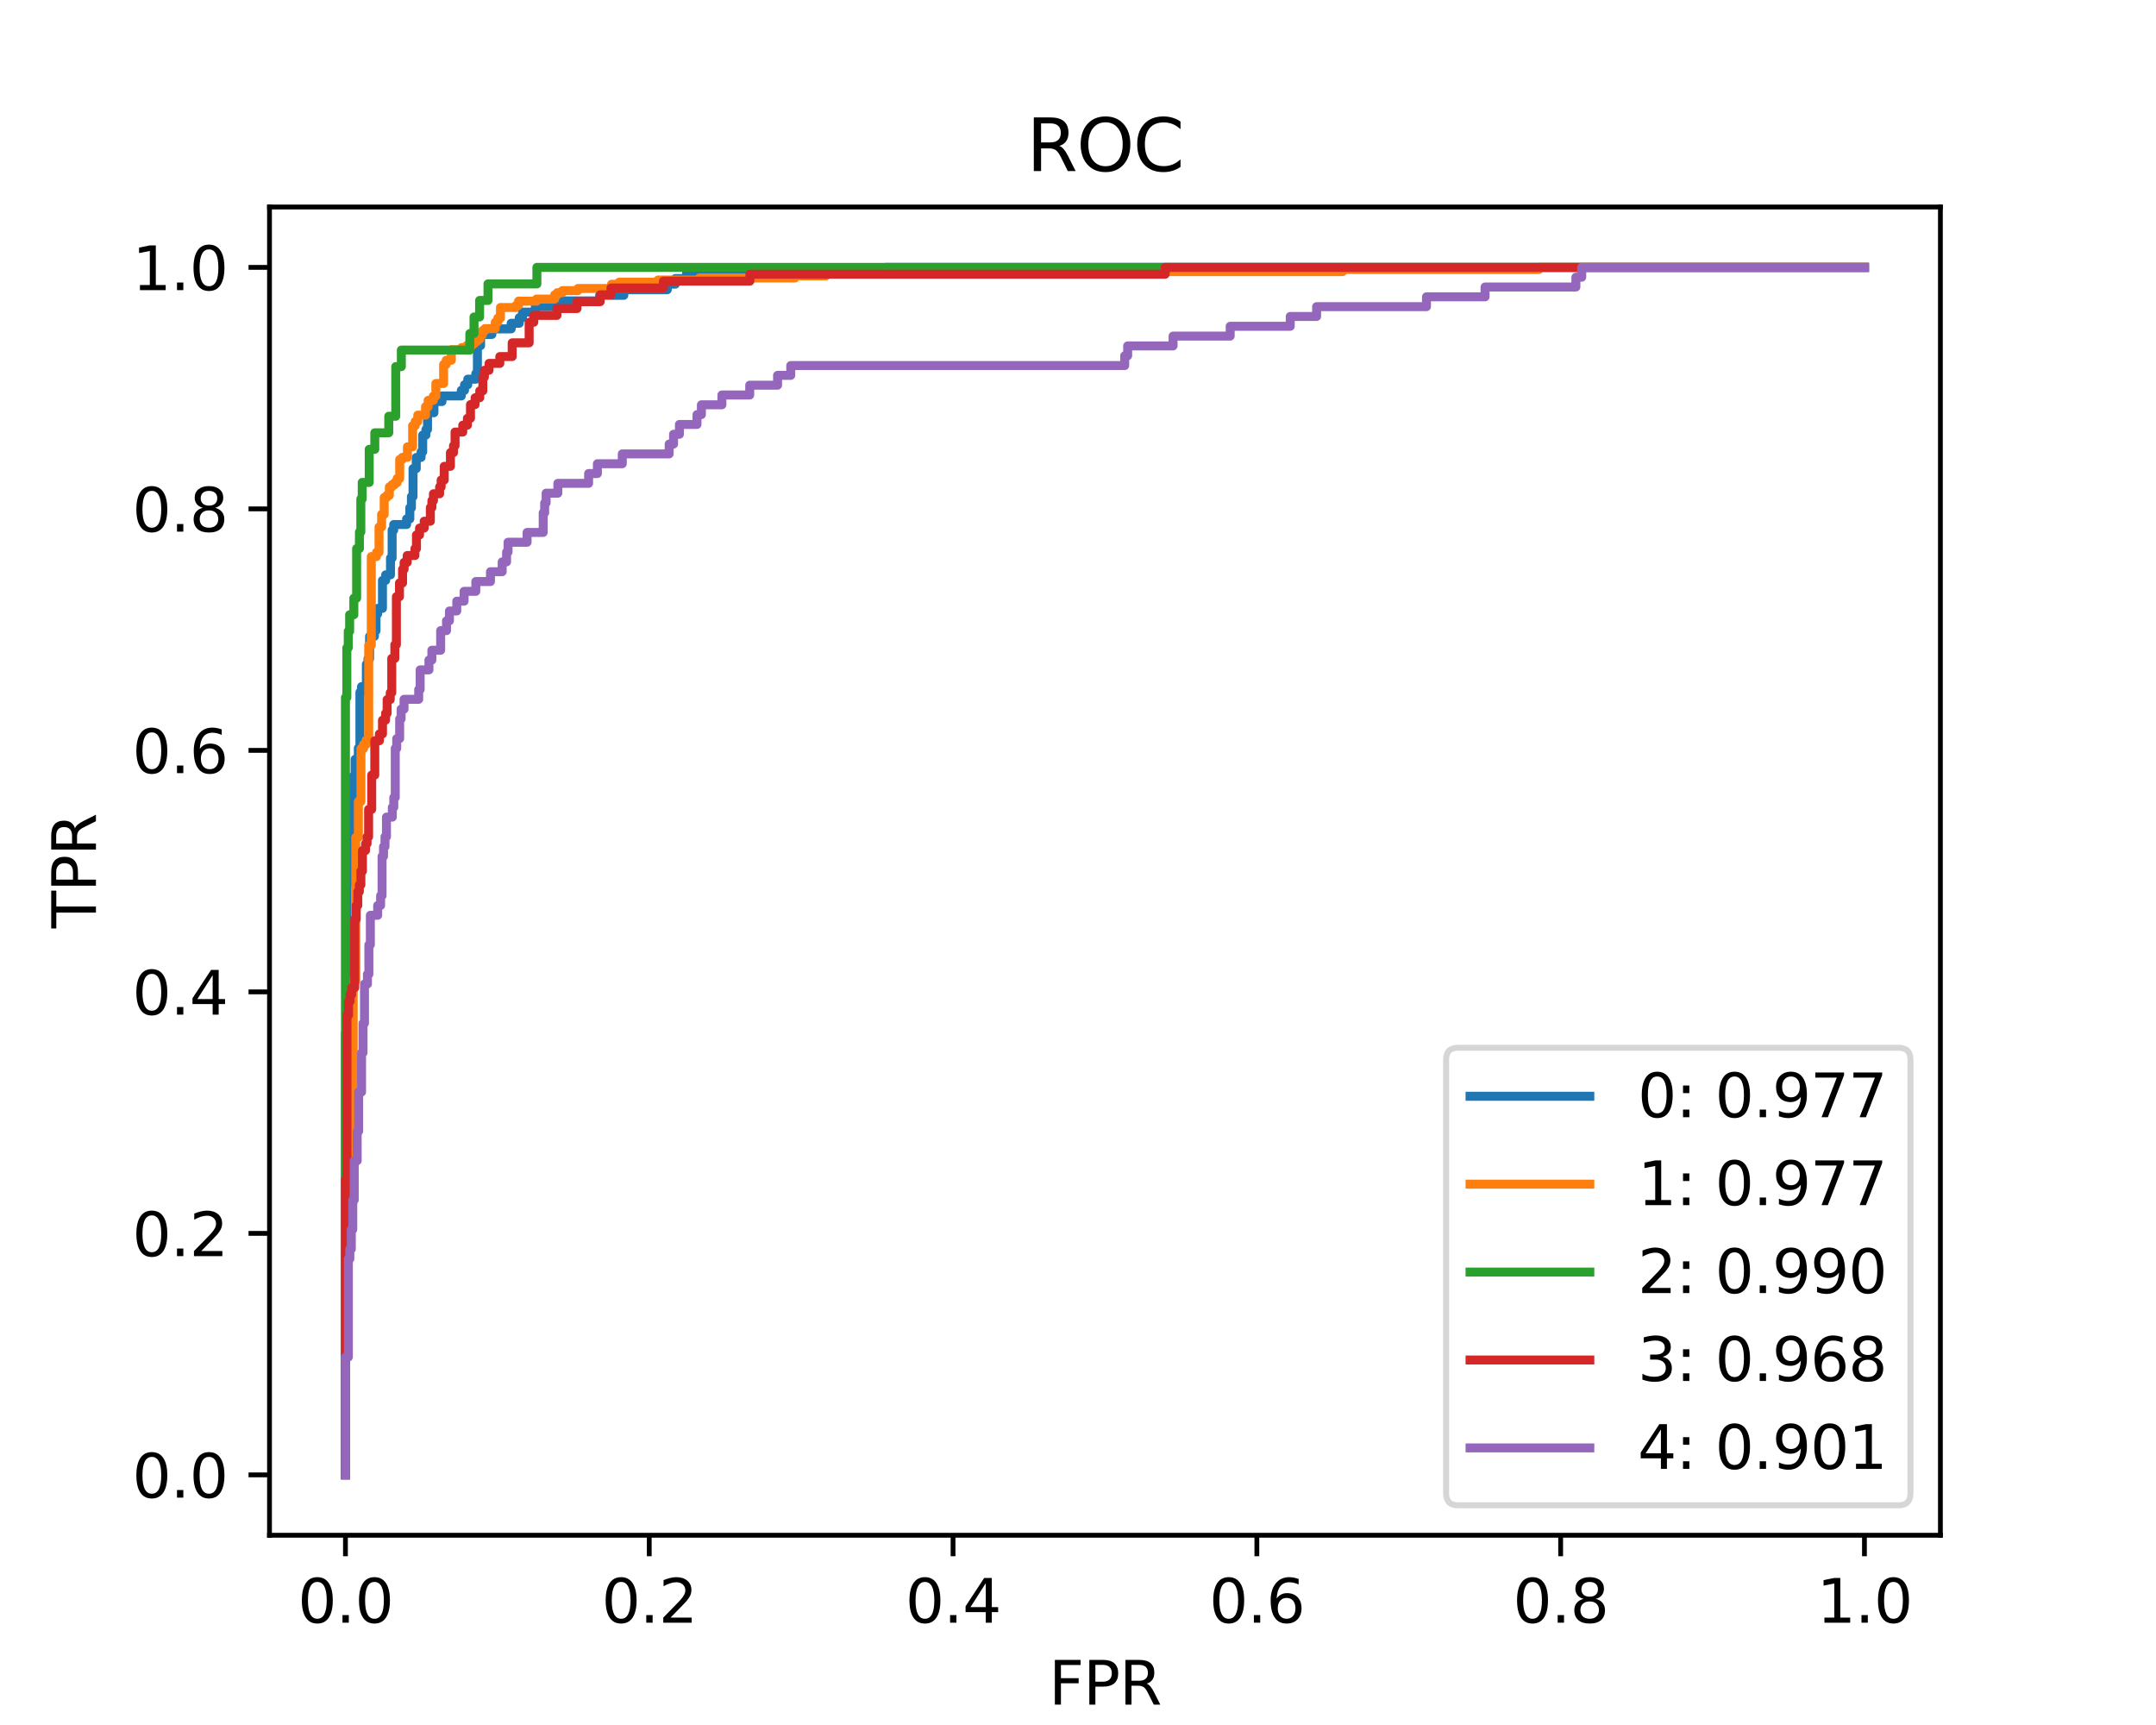 <?xml version="1.0" encoding="utf-8" standalone="no"?>
<!DOCTYPE svg PUBLIC "-//W3C//DTD SVG 1.1//EN"
  "http://www.w3.org/Graphics/SVG/1.1/DTD/svg11.dtd">
<svg xmlns:xlink="http://www.w3.org/1999/xlink" width="360pt" height="288pt" viewBox="0 0 360 288" xmlns="http://www.w3.org/2000/svg" version="1.1">
 <defs>
  <style type="text/css">*{stroke-linejoin: round; stroke-linecap: butt}</style>
 </defs>
 <g id="figure_1">
  <g id="patch_1">
   <path d="M 0 288 
L 360 288 
L 360 0 
L 0 0 
z
" style="fill: #ffffff"/>
  </g>
  <g id="axes_1">
   <g id="patch_2">
    <path d="M 45 256.32 
L 324 256.32 
L 324 34.56 
L 45 34.56 
z
" style="fill: #ffffff"/>
   </g>
   <g id="matplotlib.axis_1">
    <g id="xtick_1">
     <g id="line2d_1">
      <defs>
       <path id="ma88c27d094" d="M 0 0 
L 0 3.5 
" style="stroke: #000000; stroke-width: 0.8"/>
      </defs>
      <g>
       <use xlink:href="#ma88c27d094" x="57.682" y="256.32" style="stroke: #000000; stroke-width: 0.8"/>
      </g>
     </g>
     <g id="text_1">
      <!-- 0.0 -->
      <g transform="translate(49.73 270.918) scale(0.1 -0.1)">
       <defs>
        <path id="DejaVuSans-30" d="M 2034 4250 
Q 1547 4250 1301 3770 
Q 1056 3291 1056 2328 
Q 1056 1369 1301 889 
Q 1547 409 2034 409 
Q 2525 409 2770 889 
Q 3016 1369 3016 2328 
Q 3016 3291 2770 3770 
Q 2525 4250 2034 4250 
z
M 2034 4750 
Q 2819 4750 3233 4129 
Q 3647 3509 3647 2328 
Q 3647 1150 3233 529 
Q 2819 -91 2034 -91 
Q 1250 -91 836 529 
Q 422 1150 422 2328 
Q 422 3509 836 4129 
Q 1250 4750 2034 4750 
z
" transform="scale(0.016)"/>
        <path id="DejaVuSans-2e" d="M 684 794 
L 1344 794 
L 1344 0 
L 684 0 
L 684 794 
z
" transform="scale(0.016)"/>
       </defs>
       <use xlink:href="#DejaVuSans-30"/>
       <use xlink:href="#DejaVuSans-2e" x="63.623"/>
       <use xlink:href="#DejaVuSans-30" x="95.41"/>
      </g>
     </g>
    </g>
    <g id="xtick_2">
     <g id="line2d_2">
      <g>
       <use xlink:href="#ma88c27d094" x="108.409" y="256.32" style="stroke: #000000; stroke-width: 0.8"/>
      </g>
     </g>
     <g id="text_2">
      <!-- 0.2 -->
      <g transform="translate(100.458 270.918) scale(0.1 -0.1)">
       <defs>
        <path id="DejaVuSans-32" d="M 1228 531 
L 3431 531 
L 3431 0 
L 469 0 
L 469 531 
Q 828 903 1448 1529 
Q 2069 2156 2228 2338 
Q 2531 2678 2651 2914 
Q 2772 3150 2772 3378 
Q 2772 3750 2511 3984 
Q 2250 4219 1831 4219 
Q 1534 4219 1204 4116 
Q 875 4013 500 3803 
L 500 4441 
Q 881 4594 1212 4672 
Q 1544 4750 1819 4750 
Q 2544 4750 2975 4387 
Q 3406 4025 3406 3419 
Q 3406 3131 3298 2873 
Q 3191 2616 2906 2266 
Q 2828 2175 2409 1742 
Q 1991 1309 1228 531 
z
" transform="scale(0.016)"/>
       </defs>
       <use xlink:href="#DejaVuSans-30"/>
       <use xlink:href="#DejaVuSans-2e" x="63.623"/>
       <use xlink:href="#DejaVuSans-32" x="95.41"/>
      </g>
     </g>
    </g>
    <g id="xtick_3">
     <g id="line2d_3">
      <g>
       <use xlink:href="#ma88c27d094" x="159.136" y="256.32" style="stroke: #000000; stroke-width: 0.8"/>
      </g>
     </g>
     <g id="text_3">
      <!-- 0.4 -->
      <g transform="translate(151.185 270.918) scale(0.1 -0.1)">
       <defs>
        <path id="DejaVuSans-34" d="M 2419 4116 
L 825 1625 
L 2419 1625 
L 2419 4116 
z
M 2253 4666 
L 3047 4666 
L 3047 1625 
L 3713 1625 
L 3713 1100 
L 3047 1100 
L 3047 0 
L 2419 0 
L 2419 1100 
L 313 1100 
L 313 1709 
L 2253 4666 
z
" transform="scale(0.016)"/>
       </defs>
       <use xlink:href="#DejaVuSans-30"/>
       <use xlink:href="#DejaVuSans-2e" x="63.623"/>
       <use xlink:href="#DejaVuSans-34" x="95.41"/>
      </g>
     </g>
    </g>
    <g id="xtick_4">
     <g id="line2d_4">
      <g>
       <use xlink:href="#ma88c27d094" x="209.864" y="256.32" style="stroke: #000000; stroke-width: 0.8"/>
      </g>
     </g>
     <g id="text_4">
      <!-- 0.6 -->
      <g transform="translate(201.912 270.918) scale(0.1 -0.1)">
       <defs>
        <path id="DejaVuSans-36" d="M 2113 2584 
Q 1688 2584 1439 2293 
Q 1191 2003 1191 1497 
Q 1191 994 1439 701 
Q 1688 409 2113 409 
Q 2538 409 2786 701 
Q 3034 994 3034 1497 
Q 3034 2003 2786 2293 
Q 2538 2584 2113 2584 
z
M 3366 4563 
L 3366 3988 
Q 3128 4100 2886 4159 
Q 2644 4219 2406 4219 
Q 1781 4219 1451 3797 
Q 1122 3375 1075 2522 
Q 1259 2794 1537 2939 
Q 1816 3084 2150 3084 
Q 2853 3084 3261 2657 
Q 3669 2231 3669 1497 
Q 3669 778 3244 343 
Q 2819 -91 2113 -91 
Q 1303 -91 875 529 
Q 447 1150 447 2328 
Q 447 3434 972 4092 
Q 1497 4750 2381 4750 
Q 2619 4750 2861 4703 
Q 3103 4656 3366 4563 
z
" transform="scale(0.016)"/>
       </defs>
       <use xlink:href="#DejaVuSans-30"/>
       <use xlink:href="#DejaVuSans-2e" x="63.623"/>
       <use xlink:href="#DejaVuSans-36" x="95.41"/>
      </g>
     </g>
    </g>
    <g id="xtick_5">
     <g id="line2d_5">
      <g>
       <use xlink:href="#ma88c27d094" x="260.591" y="256.32" style="stroke: #000000; stroke-width: 0.8"/>
      </g>
     </g>
     <g id="text_5">
      <!-- 0.8 -->
      <g transform="translate(252.639 270.918) scale(0.1 -0.1)">
       <defs>
        <path id="DejaVuSans-38" d="M 2034 2216 
Q 1584 2216 1326 1975 
Q 1069 1734 1069 1313 
Q 1069 891 1326 650 
Q 1584 409 2034 409 
Q 2484 409 2743 651 
Q 3003 894 3003 1313 
Q 3003 1734 2745 1975 
Q 2488 2216 2034 2216 
z
M 1403 2484 
Q 997 2584 770 2862 
Q 544 3141 544 3541 
Q 544 4100 942 4425 
Q 1341 4750 2034 4750 
Q 2731 4750 3128 4425 
Q 3525 4100 3525 3541 
Q 3525 3141 3298 2862 
Q 3072 2584 2669 2484 
Q 3125 2378 3379 2068 
Q 3634 1759 3634 1313 
Q 3634 634 3220 271 
Q 2806 -91 2034 -91 
Q 1263 -91 848 271 
Q 434 634 434 1313 
Q 434 1759 690 2068 
Q 947 2378 1403 2484 
z
M 1172 3481 
Q 1172 3119 1398 2916 
Q 1625 2713 2034 2713 
Q 2441 2713 2670 2916 
Q 2900 3119 2900 3481 
Q 2900 3844 2670 4047 
Q 2441 4250 2034 4250 
Q 1625 4250 1398 4047 
Q 1172 3844 1172 3481 
z
" transform="scale(0.016)"/>
       </defs>
       <use xlink:href="#DejaVuSans-30"/>
       <use xlink:href="#DejaVuSans-2e" x="63.623"/>
       <use xlink:href="#DejaVuSans-38" x="95.41"/>
      </g>
     </g>
    </g>
    <g id="xtick_6">
     <g id="line2d_6">
      <g>
       <use xlink:href="#ma88c27d094" x="311.318" y="256.32" style="stroke: #000000; stroke-width: 0.8"/>
      </g>
     </g>
     <g id="text_6">
      <!-- 1.0 -->
      <g transform="translate(303.367 270.918) scale(0.1 -0.1)">
       <defs>
        <path id="DejaVuSans-31" d="M 794 531 
L 1825 531 
L 1825 4091 
L 703 3866 
L 703 4441 
L 1819 4666 
L 2450 4666 
L 2450 531 
L 3481 531 
L 3481 0 
L 794 0 
L 794 531 
z
" transform="scale(0.016)"/>
       </defs>
       <use xlink:href="#DejaVuSans-31"/>
       <use xlink:href="#DejaVuSans-2e" x="63.623"/>
       <use xlink:href="#DejaVuSans-30" x="95.41"/>
      </g>
     </g>
    </g>
    <g id="text_7">
     <!-- FPR -->
     <g transform="translate(175.135 284.597) scale(0.1 -0.1)">
      <defs>
       <path id="DejaVuSans-46" d="M 628 4666 
L 3309 4666 
L 3309 4134 
L 1259 4134 
L 1259 2759 
L 3109 2759 
L 3109 2228 
L 1259 2228 
L 1259 0 
L 628 0 
L 628 4666 
z
" transform="scale(0.016)"/>
       <path id="DejaVuSans-50" d="M 1259 4147 
L 1259 2394 
L 2053 2394 
Q 2494 2394 2734 2622 
Q 2975 2850 2975 3272 
Q 2975 3691 2734 3919 
Q 2494 4147 2053 4147 
L 1259 4147 
z
M 628 4666 
L 2053 4666 
Q 2838 4666 3239 4311 
Q 3641 3956 3641 3272 
Q 3641 2581 3239 2228 
Q 2838 1875 2053 1875 
L 1259 1875 
L 1259 0 
L 628 0 
L 628 4666 
z
" transform="scale(0.016)"/>
       <path id="DejaVuSans-52" d="M 2841 2188 
Q 3044 2119 3236 1894 
Q 3428 1669 3622 1275 
L 4263 0 
L 3584 0 
L 2988 1197 
Q 2756 1666 2539 1819 
Q 2322 1972 1947 1972 
L 1259 1972 
L 1259 0 
L 628 0 
L 628 4666 
L 2053 4666 
Q 2853 4666 3247 4331 
Q 3641 3997 3641 3322 
Q 3641 2881 3436 2590 
Q 3231 2300 2841 2188 
z
M 1259 4147 
L 1259 2491 
L 2053 2491 
Q 2509 2491 2742 2702 
Q 2975 2913 2975 3322 
Q 2975 3731 2742 3939 
Q 2509 4147 2053 4147 
L 1259 4147 
z
" transform="scale(0.016)"/>
      </defs>
      <use xlink:href="#DejaVuSans-46"/>
      <use xlink:href="#DejaVuSans-50" x="57.52"/>
      <use xlink:href="#DejaVuSans-52" x="117.822"/>
     </g>
    </g>
   </g>
   <g id="matplotlib.axis_2">
    <g id="ytick_1">
     <g id="line2d_7">
      <defs>
       <path id="m83a2fba40d" d="M 0 0 
L -3.5 0 
" style="stroke: #000000; stroke-width: 0.8"/>
      </defs>
      <g>
       <use xlink:href="#m83a2fba40d" x="45" y="246.24" style="stroke: #000000; stroke-width: 0.8"/>
      </g>
     </g>
     <g id="text_8">
      <!-- 0.0 -->
      <g transform="translate(22.097 250.039) scale(0.1 -0.1)">
       <use xlink:href="#DejaVuSans-30"/>
       <use xlink:href="#DejaVuSans-2e" x="63.623"/>
       <use xlink:href="#DejaVuSans-30" x="95.41"/>
      </g>
     </g>
    </g>
    <g id="ytick_2">
     <g id="line2d_8">
      <g>
       <use xlink:href="#m83a2fba40d" x="45" y="205.92" style="stroke: #000000; stroke-width: 0.8"/>
      </g>
     </g>
     <g id="text_9">
      <!-- 0.2 -->
      <g transform="translate(22.097 209.719) scale(0.1 -0.1)">
       <use xlink:href="#DejaVuSans-30"/>
       <use xlink:href="#DejaVuSans-2e" x="63.623"/>
       <use xlink:href="#DejaVuSans-32" x="95.41"/>
      </g>
     </g>
    </g>
    <g id="ytick_3">
     <g id="line2d_9">
      <g>
       <use xlink:href="#m83a2fba40d" x="45" y="165.6" style="stroke: #000000; stroke-width: 0.8"/>
      </g>
     </g>
     <g id="text_10">
      <!-- 0.4 -->
      <g transform="translate(22.097 169.399) scale(0.1 -0.1)">
       <use xlink:href="#DejaVuSans-30"/>
       <use xlink:href="#DejaVuSans-2e" x="63.623"/>
       <use xlink:href="#DejaVuSans-34" x="95.41"/>
      </g>
     </g>
    </g>
    <g id="ytick_4">
     <g id="line2d_10">
      <g>
       <use xlink:href="#m83a2fba40d" x="45" y="125.28" style="stroke: #000000; stroke-width: 0.8"/>
      </g>
     </g>
     <g id="text_11">
      <!-- 0.6 -->
      <g transform="translate(22.097 129.079) scale(0.1 -0.1)">
       <use xlink:href="#DejaVuSans-30"/>
       <use xlink:href="#DejaVuSans-2e" x="63.623"/>
       <use xlink:href="#DejaVuSans-36" x="95.41"/>
      </g>
     </g>
    </g>
    <g id="ytick_5">
     <g id="line2d_11">
      <g>
       <use xlink:href="#m83a2fba40d" x="45" y="84.96" style="stroke: #000000; stroke-width: 0.8"/>
      </g>
     </g>
     <g id="text_12">
      <!-- 0.8 -->
      <g transform="translate(22.097 88.759) scale(0.1 -0.1)">
       <use xlink:href="#DejaVuSans-30"/>
       <use xlink:href="#DejaVuSans-2e" x="63.623"/>
       <use xlink:href="#DejaVuSans-38" x="95.41"/>
      </g>
     </g>
    </g>
    <g id="ytick_6">
     <g id="line2d_12">
      <g>
       <use xlink:href="#m83a2fba40d" x="45" y="44.64" style="stroke: #000000; stroke-width: 0.8"/>
      </g>
     </g>
     <g id="text_13">
      <!-- 1.0 -->
      <g transform="translate(22.097 48.439) scale(0.1 -0.1)">
       <use xlink:href="#DejaVuSans-31"/>
       <use xlink:href="#DejaVuSans-2e" x="63.623"/>
       <use xlink:href="#DejaVuSans-30" x="95.41"/>
      </g>
     </g>
    </g>
    <g id="text_14">
     <!-- TPR -->
     <g transform="translate(16.017 154.983) rotate(-90) scale(0.1 -0.1)">
      <defs>
       <path id="DejaVuSans-54" d="M -19 4666 
L 3928 4666 
L 3928 4134 
L 2272 4134 
L 2272 0 
L 1638 0 
L 1638 4134 
L -19 4134 
L -19 4666 
z
" transform="scale(0.016)"/>
      </defs>
      <use xlink:href="#DejaVuSans-54"/>
      <use xlink:href="#DejaVuSans-50" x="61.084"/>
      <use xlink:href="#DejaVuSans-52" x="121.387"/>
     </g>
    </g>
   </g>
   <g id="line2d_13">
    <path d="M 57.682 246.24 
L 57.682 233.173 
L 57.682 229.44 
L 57.682 227.573 
L 57.682 224.773 
L 57.682 221.973 
L 57.682 218.24 
L 57.682 217.307 
L 57.682 211.707 
L 57.682 205.173 
L 57.682 202.373 
L 57.682 192.107 
L 57.682 190.24 
L 57.682 172.507 
L 57.951 172.507 
L 57.951 169.707 
L 57.951 167.84 
L 57.951 147.307 
L 58.488 147.307 
L 58.488 139.84 
L 58.757 139.84 
L 58.757 134.24 
L 59.025 134.24 
L 59.025 129.573 
L 59.294 129.573 
L 59.294 126.773 
L 59.831 126.773 
L 59.831 124.907 
L 60.1 124.907 
L 60.1 115.573 
L 60.369 115.573 
L 60.369 114.64 
L 61.175 114.64 
L 61.175 110.907 
L 61.443 110.907 
L 61.443 109.973 
L 61.712 109.973 
L 61.712 106.24 
L 62.518 106.24 
L 62.518 105.307 
L 62.787 105.307 
L 62.787 102.507 
L 63.055 102.507 
L 63.055 101.573 
L 63.862 101.573 
L 63.862 96.907 
L 64.399 96.907 
L 64.399 95.973 
L 65.205 95.973 
L 65.205 93.173 
L 65.474 93.173 
L 65.474 88.507 
L 65.742 88.507 
L 65.742 87.573 
L 67.892 87.573 
L 67.892 86.64 
L 68.429 86.64 
L 68.429 84.773 
L 68.698 84.773 
L 68.698 82.907 
L 68.966 82.907 
L 68.966 78.24 
L 69.504 78.24 
L 69.504 76.373 
L 70.31 76.373 
L 70.31 75.44 
L 70.579 75.44 
L 70.579 72.64 
L 71.116 72.64 
L 71.116 71.707 
L 71.385 71.707 
L 71.385 68.907 
L 72.459 68.907 
L 72.459 67.04 
L 73.803 67.04 
L 73.803 66.107 
L 77.027 66.107 
L 77.027 65.173 
L 77.564 65.173 
L 77.564 64.24 
L 78.102 64.24 
L 78.102 63.307 
L 79.445 63.307 
L 79.445 62.373 
L 79.714 62.373 
L 79.714 57.707 
L 80.251 57.707 
L 80.251 55.84 
L 82.132 55.84 
L 82.132 54.907 
L 85.356 54.907 
L 85.356 53.973 
L 86.7 53.973 
L 86.7 53.04 
L 87.237 53.04 
L 87.237 52.107 
L 89.386 52.107 
L 89.386 51.173 
L 93.685 51.173 
L 93.685 50.24 
L 100.134 50.24 
L 100.134 49.307 
L 104.164 49.307 
L 104.164 48.373 
L 111.418 48.373 
L 111.418 47.44 
L 112.762 47.44 
L 112.762 46.507 
L 114.643 46.507 
L 114.643 45.573 
L 147.959 45.573 
L 147.959 44.64 
L 311.318 44.64 
" clip-path="url(#p3edcdb1135)" style="fill: none; stroke: #1f77b4; stroke-width: 1.5; stroke-linecap: square"/>
   </g>
   <g id="line2d_14">
    <path d="M 57.682 246.24 
L 57.682 203.594 
L 58.113 202.889 
L 58.545 202.537 
L 58.545 184.562 
L 58.976 184.209 
L 58.976 163.767 
L 59.407 163.767 
L 59.407 139.801 
L 59.839 139.801 
L 59.839 133.809 
L 60.27 133.809 
L 60.27 124.998 
L 60.701 124.998 
L 60.701 124.293 
L 61.133 124.293 
L 61.133 123.588 
L 61.564 123.588 
L 61.564 107.728 
L 61.995 107.728 
L 61.995 92.925 
L 62.858 92.925 
L 62.858 92.22 
L 63.289 92.22 
L 63.289 87.991 
L 63.721 87.991 
L 63.721 85.876 
L 64.152 85.876 
L 64.152 83.057 
L 64.583 83.057 
L 64.583 82.704 
L 65.015 82.704 
L 65.015 81.295 
L 65.446 81.295 
L 65.446 80.942 
L 65.878 80.942 
L 65.878 80.59 
L 66.309 80.59 
L 66.309 79.885 
L 66.74 79.885 
L 66.74 76.713 
L 67.172 76.713 
L 67.172 76.36 
L 68.034 76.36 
L 68.034 74.598 
L 68.897 74.598 
L 68.897 71.074 
L 69.328 71.074 
L 69.328 70.369 
L 69.76 70.369 
L 69.76 69.311 
L 71.054 69.311 
L 71.054 67.902 
L 71.485 67.902 
L 71.485 66.844 
L 72.348 66.844 
L 72.348 66.139 
L 72.779 66.139 
L 72.779 64.025 
L 74.073 64.025 
L 74.073 60.853 
L 74.505 60.853 
L 74.505 60.148 
L 75.367 60.148 
L 75.367 58.385 
L 77.093 58.385 
L 77.093 58.033 
L 77.955 58.033 
L 77.955 57.681 
L 78.818 57.681 
L 78.818 57.328 
L 79.25 57.328 
L 79.25 56.976 
L 79.681 56.976 
L 79.681 56.623 
L 80.112 56.623 
L 80.112 55.918 
L 80.544 55.918 
L 80.544 55.213 
L 80.975 55.213 
L 80.975 54.861 
L 82.7 54.861 
L 82.7 53.804 
L 83.132 53.804 
L 83.132 53.099 
L 83.563 53.099 
L 83.563 51.337 
L 86.151 51.337 
L 86.151 50.984 
L 86.583 50.984 
L 86.583 50.279 
L 89.602 50.279 
L 89.602 49.927 
L 92.622 49.927 
L 92.622 49.222 
L 93.053 49.222 
L 93.053 48.869 
L 93.916 48.869 
L 93.916 48.517 
L 96.504 48.517 
L 96.504 48.164 
L 102.111 48.164 
L 102.111 47.46 
L 103.405 47.46 
L 103.405 47.107 
L 109.876 47.107 
L 109.876 46.755 
L 116.777 46.755 
L 116.777 46.402 
L 132.737 46.402 
L 132.737 46.05 
L 137.914 46.05 
L 137.914 45.697 
L 157.756 45.697 
L 157.756 45.345 
L 224.185 45.345 
L 224.185 44.992 
L 256.968 44.992 
L 256.968 44.64 
L 311.318 44.64 
L 311.318 44.64 
" clip-path="url(#p3edcdb1135)" style="fill: none; stroke: #ff7f0e; stroke-width: 1.5; stroke-linecap: square"/>
   </g>
   <g id="line2d_15">
    <path d="M 57.682 246.24 
L 57.682 243.478 
L 57.682 116.443 
L 57.915 116.443 
L 57.915 108.158 
L 58.148 108.158 
L 58.148 105.396 
L 58.382 105.396 
L 58.382 102.635 
L 59.082 102.635 
L 59.082 99.873 
L 59.549 99.873 
L 59.549 91.588 
L 60.015 91.588 
L 60.015 88.826 
L 60.249 88.826 
L 60.249 83.303 
L 60.482 83.303 
L 60.482 80.541 
L 61.649 80.541 
L 61.649 75.018 
L 62.582 75.018 
L 62.582 72.256 
L 64.915 72.256 
L 64.915 69.495 
L 66.082 69.495 
L 66.082 61.21 
L 67.015 61.21 
L 67.015 58.448 
L 78.449 58.448 
L 78.449 55.687 
L 79.149 55.687 
L 79.149 52.925 
L 80.082 52.925 
L 80.082 50.163 
L 81.482 50.163 
L 81.482 47.402 
L 89.649 47.402 
L 89.649 44.64 
L 311.318 44.64 
" clip-path="url(#p3edcdb1135)" style="fill: none; stroke: #2ca02c; stroke-width: 1.5; stroke-linecap: square"/>
   </g>
   <g id="line2d_16">
    <path d="M 57.682 246.24 
L 57.682 196.985 
L 57.94 196.985 
L 57.94 169.495 
L 58.197 169.495 
L 58.197 167.204 
L 58.455 167.204 
L 58.455 166.058 
L 58.713 166.058 
L 58.713 164.913 
L 59.228 164.913 
L 59.228 153.458 
L 59.486 153.458 
L 59.486 151.167 
L 59.744 151.167 
L 59.744 148.876 
L 60.002 148.876 
L 60.002 147.731 
L 60.259 147.731 
L 60.259 145.44 
L 60.517 145.44 
L 60.517 142.004 
L 61.033 142.004 
L 61.033 140.858 
L 61.29 140.858 
L 61.29 139.713 
L 61.548 139.713 
L 61.548 135.131 
L 62.064 135.131 
L 62.064 129.404 
L 62.579 129.404 
L 62.579 123.676 
L 63.353 123.676 
L 63.353 122.531 
L 63.868 122.531 
L 63.868 120.24 
L 64.384 120.24 
L 64.384 119.095 
L 64.641 119.095 
L 64.641 116.804 
L 65.157 116.804 
L 65.157 115.658 
L 65.415 115.658 
L 65.415 109.931 
L 65.93 109.931 
L 65.93 107.64 
L 66.188 107.64 
L 66.188 99.622 
L 66.703 99.622 
L 66.703 97.331 
L 67.219 97.331 
L 67.219 95.04 
L 67.477 95.04 
L 67.477 93.895 
L 67.992 93.895 
L 67.992 92.749 
L 69.281 92.749 
L 69.281 91.604 
L 69.539 91.604 
L 69.539 89.313 
L 70.054 89.313 
L 70.054 88.167 
L 70.828 88.167 
L 70.828 87.022 
L 71.859 87.022 
L 71.859 84.731 
L 72.116 84.731 
L 72.116 83.585 
L 72.374 83.585 
L 72.374 82.44 
L 73.405 82.44 
L 73.405 81.295 
L 73.663 81.295 
L 73.663 80.149 
L 74.178 80.149 
L 74.178 77.858 
L 75.21 77.858 
L 75.21 75.567 
L 75.725 75.567 
L 75.725 74.422 
L 75.983 74.422 
L 75.983 72.131 
L 77.272 72.131 
L 77.272 70.985 
L 78.045 70.985 
L 78.045 69.84 
L 78.56 69.84 
L 78.56 67.549 
L 79.334 67.549 
L 79.334 66.404 
L 80.107 66.404 
L 80.107 65.258 
L 80.623 65.258 
L 80.623 62.967 
L 80.88 62.967 
L 80.88 61.822 
L 81.654 61.822 
L 81.654 60.676 
L 83.458 60.676 
L 83.458 59.531 
L 85.52 59.531 
L 85.52 57.24 
L 88.355 57.24 
L 88.355 53.804 
L 89.129 53.804 
L 89.129 52.658 
L 92.995 52.658 
L 92.995 51.513 
L 96.346 51.513 
L 96.346 50.367 
L 100.212 50.367 
L 100.212 49.222 
L 102.017 49.222 
L 102.017 48.076 
L 110.78 48.076 
L 110.78 46.931 
L 125.215 46.931 
L 125.215 45.785 
L 194.553 45.785 
L 194.553 44.64 
L 311.318 44.64 
L 311.318 44.64 
" clip-path="url(#p3edcdb1135)" style="fill: none; stroke: #d62728; stroke-width: 1.5; stroke-linecap: square"/>
   </g>
   <g id="line2d_17">
    <path d="M 57.682 246.24 
L 57.682 226.572 
L 58.171 226.572 
L 58.171 210.181 
L 58.416 210.181 
L 58.416 208.542 
L 58.66 208.542 
L 58.66 205.264 
L 58.905 205.264 
L 58.905 200.347 
L 59.149 200.347 
L 59.149 193.791 
L 59.639 193.791 
L 59.639 188.874 
L 59.883 188.874 
L 59.883 182.318 
L 60.372 182.318 
L 60.372 175.762 
L 60.617 175.762 
L 60.617 170.845 
L 60.861 170.845 
L 60.861 164.289 
L 61.351 164.289 
L 61.351 162.65 
L 61.595 162.65 
L 61.595 157.733 
L 61.84 157.733 
L 61.84 152.816 
L 63.063 152.816 
L 63.063 151.177 
L 63.552 151.177 
L 63.552 149.538 
L 63.796 149.538 
L 63.796 142.981 
L 64.041 142.981 
L 64.041 141.342 
L 64.286 141.342 
L 64.286 139.703 
L 64.53 139.703 
L 64.53 136.425 
L 65.509 136.425 
L 65.509 134.786 
L 65.753 134.786 
L 65.753 133.147 
L 65.998 133.147 
L 65.998 124.952 
L 66.242 124.952 
L 66.242 123.313 
L 66.732 123.313 
L 66.732 120.035 
L 66.976 120.035 
L 66.976 118.396 
L 67.465 118.396 
L 67.465 116.757 
L 69.911 116.757 
L 69.911 115.118 
L 70.156 115.118 
L 70.156 111.84 
L 71.623 111.84 
L 71.623 110.201 
L 72.112 110.201 
L 72.112 108.562 
L 73.58 108.562 
L 73.58 105.284 
L 74.558 105.284 
L 74.558 103.645 
L 75.047 103.645 
L 75.047 102.006 
L 76.27 102.006 
L 76.27 100.367 
L 77.493 100.367 
L 77.493 98.728 
L 79.45 98.728 
L 79.45 97.089 
L 81.896 97.089 
L 81.896 95.45 
L 83.853 95.45 
L 83.853 93.811 
L 84.586 93.811 
L 84.586 92.172 
L 84.831 92.172 
L 84.831 90.533 
L 88.011 90.533 
L 88.011 88.894 
L 90.701 88.894 
L 90.701 85.616 
L 90.946 85.616 
L 90.946 83.977 
L 91.19 83.977 
L 91.19 82.338 
L 93.147 82.338 
L 93.147 80.699 
L 98.283 80.699 
L 98.283 79.06 
L 99.751 79.06 
L 99.751 77.42 
L 103.909 77.42 
L 103.909 75.781 
L 111.735 75.781 
L 111.735 74.142 
L 112.469 74.142 
L 112.469 72.503 
L 113.448 72.503 
L 113.448 70.864 
L 116.383 70.864 
L 116.383 69.225 
L 117.116 69.225 
L 117.116 67.586 
L 120.541 67.586 
L 120.541 65.947 
L 125.188 65.947 
L 125.188 64.308 
L 129.835 64.308 
L 129.835 62.669 
L 132.036 62.669 
L 132.036 61.03 
L 187.802 61.03 
L 187.802 59.391 
L 188.291 59.391 
L 188.291 57.752 
L 195.873 57.752 
L 195.873 56.113 
L 205.412 56.113 
L 205.412 54.474 
L 215.44 54.474 
L 215.44 52.835 
L 219.843 52.835 
L 219.843 51.196 
L 238.187 51.196 
L 238.187 49.557 
L 247.97 49.557 
L 247.97 47.918 
L 263.135 47.918 
L 263.135 46.279 
L 264.113 46.279 
L 264.113 44.64 
L 311.318 44.64 
L 311.318 44.64 
" clip-path="url(#p3edcdb1135)" style="fill: none; stroke: #9467bd; stroke-width: 1.5; stroke-linecap: square"/>
   </g>
   <g id="patch_3">
    <path d="M 45 256.32 
L 45 34.56 
" style="fill: none; stroke: #000000; stroke-width: 0.8; stroke-linejoin: miter; stroke-linecap: square"/>
   </g>
   <g id="patch_4">
    <path d="M 324 256.32 
L 324 34.56 
" style="fill: none; stroke: #000000; stroke-width: 0.8; stroke-linejoin: miter; stroke-linecap: square"/>
   </g>
   <g id="patch_5">
    <path d="M 45 256.32 
L 324 256.32 
" style="fill: none; stroke: #000000; stroke-width: 0.8; stroke-linejoin: miter; stroke-linecap: square"/>
   </g>
   <g id="patch_6">
    <path d="M 45 34.56 
L 324 34.56 
" style="fill: none; stroke: #000000; stroke-width: 0.8; stroke-linejoin: miter; stroke-linecap: square"/>
   </g>
   <g id="text_15">
    <!-- ROC -->
    <g transform="translate(171.418 28.56) scale(0.12 -0.12)">
     <defs>
      <path id="DejaVuSans-4f" d="M 2522 4238 
Q 1834 4238 1429 3725 
Q 1025 3213 1025 2328 
Q 1025 1447 1429 934 
Q 1834 422 2522 422 
Q 3209 422 3611 934 
Q 4013 1447 4013 2328 
Q 4013 3213 3611 3725 
Q 3209 4238 2522 4238 
z
M 2522 4750 
Q 3503 4750 4090 4092 
Q 4678 3434 4678 2328 
Q 4678 1225 4090 567 
Q 3503 -91 2522 -91 
Q 1538 -91 948 565 
Q 359 1222 359 2328 
Q 359 3434 948 4092 
Q 1538 4750 2522 4750 
z
" transform="scale(0.016)"/>
      <path id="DejaVuSans-43" d="M 4122 4306 
L 4122 3641 
Q 3803 3938 3442 4084 
Q 3081 4231 2675 4231 
Q 1875 4231 1450 3742 
Q 1025 3253 1025 2328 
Q 1025 1406 1450 917 
Q 1875 428 2675 428 
Q 3081 428 3442 575 
Q 3803 722 4122 1019 
L 4122 359 
Q 3791 134 3420 21 
Q 3050 -91 2638 -91 
Q 1578 -91 968 557 
Q 359 1206 359 2328 
Q 359 3453 968 4101 
Q 1578 4750 2638 4750 
Q 3056 4750 3426 4639 
Q 3797 4528 4122 4306 
z
" transform="scale(0.016)"/>
     </defs>
     <use xlink:href="#DejaVuSans-52"/>
     <use xlink:href="#DejaVuSans-4f" x="69.482"/>
     <use xlink:href="#DejaVuSans-43" x="148.193"/>
    </g>
   </g>
   <g id="legend_1">
    <g id="patch_7">
     <path d="M 243.463 251.32 
L 317 251.32 
Q 319 251.32 319 249.32 
L 319 176.929 
Q 319 174.929 317 174.929 
L 243.463 174.929 
Q 241.463 174.929 241.463 176.929 
L 241.463 249.32 
Q 241.463 251.32 243.463 251.32 
z
" style="fill: #ffffff; opacity: 0.8; stroke: #cccccc; stroke-linejoin: miter"/>
    </g>
    <g id="line2d_18">
     <path d="M 245.463 183.028 
L 255.463 183.028 
L 265.462 183.028 
" style="fill: none; stroke: #1f77b4; stroke-width: 1.5; stroke-linecap: square"/>
    </g>
    <g id="text_16">
     <!-- 0: 0.977 -->
     <g transform="translate(273.462 186.528) scale(0.1 -0.1)">
      <defs>
       <path id="DejaVuSans-3a" d="M 750 794 
L 1409 794 
L 1409 0 
L 750 0 
L 750 794 
z
M 750 3309 
L 1409 3309 
L 1409 2516 
L 750 2516 
L 750 3309 
z
" transform="scale(0.016)"/>
       <path id="DejaVuSans-20" transform="scale(0.016)"/>
       <path id="DejaVuSans-39" d="M 703 97 
L 703 672 
Q 941 559 1184 500 
Q 1428 441 1663 441 
Q 2288 441 2617 861 
Q 2947 1281 2994 2138 
Q 2813 1869 2534 1725 
Q 2256 1581 1919 1581 
Q 1219 1581 811 2004 
Q 403 2428 403 3163 
Q 403 3881 828 4315 
Q 1253 4750 1959 4750 
Q 2769 4750 3195 4129 
Q 3622 3509 3622 2328 
Q 3622 1225 3098 567 
Q 2575 -91 1691 -91 
Q 1453 -91 1209 -44 
Q 966 3 703 97 
z
M 1959 2075 
Q 2384 2075 2632 2365 
Q 2881 2656 2881 3163 
Q 2881 3666 2632 3958 
Q 2384 4250 1959 4250 
Q 1534 4250 1286 3958 
Q 1038 3666 1038 3163 
Q 1038 2656 1286 2365 
Q 1534 2075 1959 2075 
z
" transform="scale(0.016)"/>
       <path id="DejaVuSans-37" d="M 525 4666 
L 3525 4666 
L 3525 4397 
L 1831 0 
L 1172 0 
L 2766 4134 
L 525 4134 
L 525 4666 
z
" transform="scale(0.016)"/>
      </defs>
      <use xlink:href="#DejaVuSans-30"/>
      <use xlink:href="#DejaVuSans-3a" x="63.623"/>
      <use xlink:href="#DejaVuSans-20" x="97.314"/>
      <use xlink:href="#DejaVuSans-30" x="129.102"/>
      <use xlink:href="#DejaVuSans-2e" x="192.725"/>
      <use xlink:href="#DejaVuSans-39" x="224.512"/>
      <use xlink:href="#DejaVuSans-37" x="288.135"/>
      <use xlink:href="#DejaVuSans-37" x="351.758"/>
     </g>
    </g>
    <g id="line2d_19">
     <path d="M 245.463 197.706 
L 255.463 197.706 
L 265.462 197.706 
" style="fill: none; stroke: #ff7f0e; stroke-width: 1.5; stroke-linecap: square"/>
    </g>
    <g id="text_17">
     <!-- 1: 0.977 -->
     <g transform="translate(273.462 201.206) scale(0.1 -0.1)">
      <use xlink:href="#DejaVuSans-31"/>
      <use xlink:href="#DejaVuSans-3a" x="63.623"/>
      <use xlink:href="#DejaVuSans-20" x="97.314"/>
      <use xlink:href="#DejaVuSans-30" x="129.102"/>
      <use xlink:href="#DejaVuSans-2e" x="192.725"/>
      <use xlink:href="#DejaVuSans-39" x="224.512"/>
      <use xlink:href="#DejaVuSans-37" x="288.135"/>
      <use xlink:href="#DejaVuSans-37" x="351.758"/>
     </g>
    </g>
    <g id="line2d_20">
     <path d="M 245.463 212.384 
L 255.463 212.384 
L 265.462 212.384 
" style="fill: none; stroke: #2ca02c; stroke-width: 1.5; stroke-linecap: square"/>
    </g>
    <g id="text_18">
     <!-- 2: 0.990 -->
     <g transform="translate(273.462 215.884) scale(0.1 -0.1)">
      <use xlink:href="#DejaVuSans-32"/>
      <use xlink:href="#DejaVuSans-3a" x="63.623"/>
      <use xlink:href="#DejaVuSans-20" x="97.314"/>
      <use xlink:href="#DejaVuSans-30" x="129.102"/>
      <use xlink:href="#DejaVuSans-2e" x="192.725"/>
      <use xlink:href="#DejaVuSans-39" x="224.512"/>
      <use xlink:href="#DejaVuSans-39" x="288.135"/>
      <use xlink:href="#DejaVuSans-30" x="351.758"/>
     </g>
    </g>
    <g id="line2d_21">
     <path d="M 245.463 227.062 
L 255.463 227.062 
L 265.462 227.062 
" style="fill: none; stroke: #d62728; stroke-width: 1.5; stroke-linecap: square"/>
    </g>
    <g id="text_19">
     <!-- 3: 0.968 -->
     <g transform="translate(273.462 230.562) scale(0.1 -0.1)">
      <defs>
       <path id="DejaVuSans-33" d="M 2597 2516 
Q 3050 2419 3304 2112 
Q 3559 1806 3559 1356 
Q 3559 666 3084 287 
Q 2609 -91 1734 -91 
Q 1441 -91 1130 -33 
Q 819 25 488 141 
L 488 750 
Q 750 597 1062 519 
Q 1375 441 1716 441 
Q 2309 441 2620 675 
Q 2931 909 2931 1356 
Q 2931 1769 2642 2001 
Q 2353 2234 1838 2234 
L 1294 2234 
L 1294 2753 
L 1863 2753 
Q 2328 2753 2575 2939 
Q 2822 3125 2822 3475 
Q 2822 3834 2567 4026 
Q 2313 4219 1838 4219 
Q 1578 4219 1281 4162 
Q 984 4106 628 3988 
L 628 4550 
Q 988 4650 1302 4700 
Q 1616 4750 1894 4750 
Q 2613 4750 3031 4423 
Q 3450 4097 3450 3541 
Q 3450 3153 3228 2886 
Q 3006 2619 2597 2516 
z
" transform="scale(0.016)"/>
      </defs>
      <use xlink:href="#DejaVuSans-33"/>
      <use xlink:href="#DejaVuSans-3a" x="63.623"/>
      <use xlink:href="#DejaVuSans-20" x="97.314"/>
      <use xlink:href="#DejaVuSans-30" x="129.102"/>
      <use xlink:href="#DejaVuSans-2e" x="192.725"/>
      <use xlink:href="#DejaVuSans-39" x="224.512"/>
      <use xlink:href="#DejaVuSans-36" x="288.135"/>
      <use xlink:href="#DejaVuSans-38" x="351.758"/>
     </g>
    </g>
    <g id="line2d_22">
     <path d="M 245.463 241.74 
L 255.463 241.74 
L 265.462 241.74 
" style="fill: none; stroke: #9467bd; stroke-width: 1.5; stroke-linecap: square"/>
    </g>
    <g id="text_20">
     <!-- 4: 0.901 -->
     <g transform="translate(273.462 245.24) scale(0.1 -0.1)">
      <use xlink:href="#DejaVuSans-34"/>
      <use xlink:href="#DejaVuSans-3a" x="63.623"/>
      <use xlink:href="#DejaVuSans-20" x="97.314"/>
      <use xlink:href="#DejaVuSans-30" x="129.102"/>
      <use xlink:href="#DejaVuSans-2e" x="192.725"/>
      <use xlink:href="#DejaVuSans-39" x="224.512"/>
      <use xlink:href="#DejaVuSans-30" x="288.135"/>
      <use xlink:href="#DejaVuSans-31" x="351.758"/>
     </g>
    </g>
   </g>
  </g>
 </g>
 <defs>
  <clipPath id="p3edcdb1135">
   <rect x="45" y="34.56" width="279" height="221.76"/>
  </clipPath>
 </defs>
</svg>
